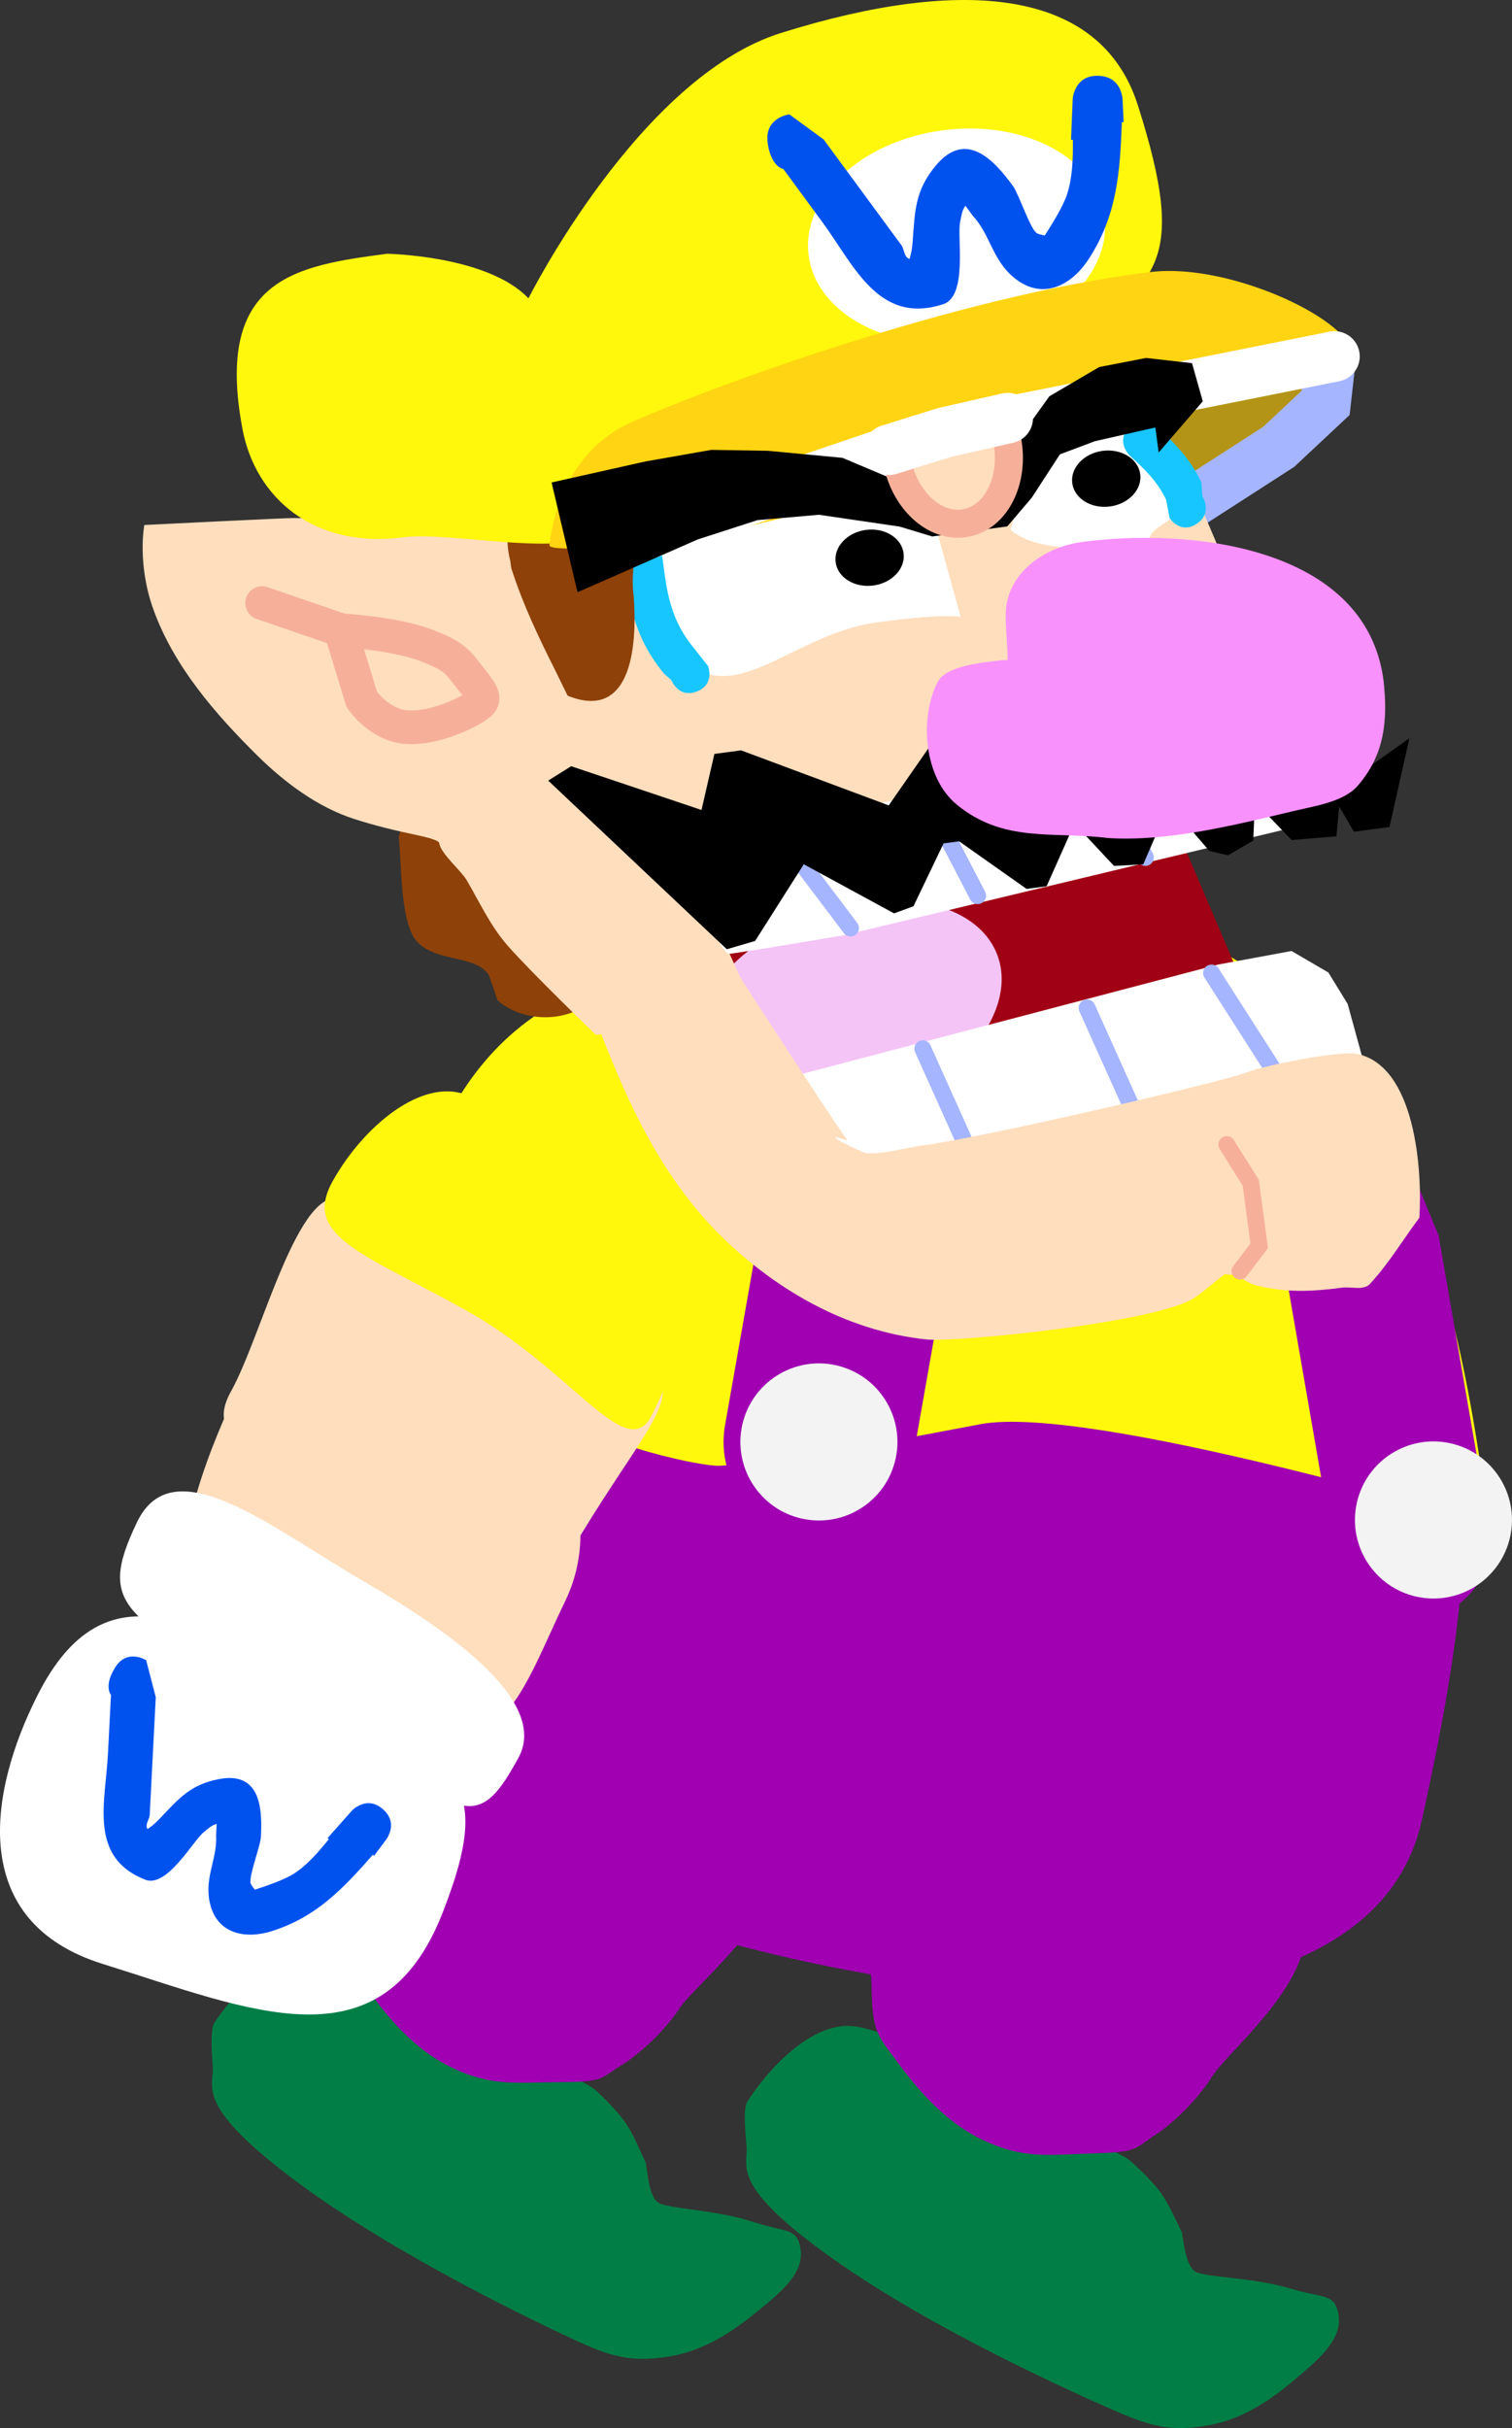<svg version="1.1" xmlns="http://www.w3.org/2000/svg" xmlns:xlink="http://www.w3.org/1999/xlink" width="134.795" height="216.379" viewBox="0,0,134.795,216.379"><rect x="0" y="0" width="134.795" height="216.379" fill="#333333" stroke="none"/><g transform="translate(-163.109,-74.181)"><g data-paper-data="{&quot;isPaintingLayer&quot;:true}" fill-rule="nonzero" stroke-linejoin="miter" stroke-miterlimit="10" stroke-dasharray="" stroke-dashoffset="0" style="mix-blend-mode: normal"><g data-paper-data="{&quot;origRot&quot;:0}" stroke-width="0" stroke-linecap="round"><path d="M263.479,266.462c0.445,0.24 2.243,1.969 2.998,2.969c0.887,1.175 1.597,2.968 1.969,3.609c0.124,0.214 0.265,3.111 1.282,3.608c1.017,0.497 5.152,0.5 8.307,1.449c3.155,0.949 4.074,0.43 4.401,2.373c0.327,1.943 -1.315,3.546 -3.141,5.123c-1.826,1.577 -4.58,3.953 -8.198,4.669c-3.617,0.716 -5.558,0.088 -8.759,-1.314c-3.201,-1.402 -15.913,-7.058 -24.94,-13.446c-9.027,-6.388 -7.684,-8.156 -7.721,-9.843c-0.011,-0.508 -0.401,-3.414 0.038,-4.145c1.081,-1.799 5.366,-7.401 9.693,-6.741c4.327,0.66 14.325,6.436 24.069,11.689z" data-paper-data="{&quot;origPos&quot;:null}" fill="#007e45" stroke="#000000"/><path d="M240.82,251.595c-0.068,-3.538 -0.62,-1.807 1.766,-8.894c2.385,-7.087 3.964,-10.72 5.786,-13.543c2.016,-3.122 26.04,8.949 30.132,14.351c4.092,5.402 -5.852,13.305 -7.345,15.732c-1.074,1.746 -3.198,3.986 -5.082,5.212c-1.884,1.226 -1.469,1.515 -5.419,1.623c-3.95,0.108 -6.189,0.588 -9.955,-1.202c-3.766,-1.79 -6.324,-5.227 -7.83,-7.251c-1.506,-2.024 -1.984,-2.491 -2.051,-6.029z" data-paper-data="{&quot;origPos&quot;:null}" fill="#a000b2" stroke="#b100c6"/></g><g data-paper-data="{&quot;origPos&quot;:null,&quot;origRot&quot;:0}" stroke-width="0" stroke-linecap="butt"><g data-paper-data="{&quot;origPos&quot;:null}" stroke="none"><path d="M240.736,166.485c3.429,-9.917 2.982,-16.249 8.332,-14.399c5.35,1.85 19.411,2.656 18.582,6.81c-0.694,3.474 -8.259,28.471 -11.011,30.702c-2.141,1.736 -7.333,-2.1 -18.521,-5.968c-5.35,-1.85 -0.81,-7.227 2.619,-17.144z" data-paper-data="{&quot;origRot&quot;:0,&quot;origPos&quot;:null}" fill="#ffdebd"/><path d="M259.814,171.513c3.429,-9.917 3.924,-15.647 9.274,-13.797c5.35,1.85 10.486,6.24 9.657,10.394c0.353,3.082 2.736,10.022 -0.017,12.253c-3.163,6.656 -14.428,12.738 -25.616,8.87c-3.858,-1.693 3.272,-7.802 6.701,-17.719z" data-paper-data="{&quot;origRot&quot;:0,&quot;origPos&quot;:null}" fill="#fff70c"/></g><g data-paper-data="{&quot;origPos&quot;:null}"><path d="M245.831,188.208c-7.812,-4.324 -13.318,-4.222 -17.536,-12.092c-2.299,-4.289 2.713,-14.441 5.07,-18.699c4.213,-7.61 10.182,-7.202 19.242,-2.187c9.06,5.015 12.989,15.25 8.777,22.86c-4.213,7.61 -6.494,15.133 -15.553,10.118z" data-paper-data="{&quot;origPos&quot;:null,&quot;origRot&quot;:0}" fill="#ffdebd" stroke="#ffdebd"/><g data-paper-data="{&quot;origPos&quot;:null,&quot;origRot&quot;:0}" fill="#ffffff" stroke="none"><path d="M248.968,205.271c-6.208,13.635 -17.532,7.721 -30.479,2.914c-11.865,-4.405 -9.355,-15.84 -4.533,-24.231c6.647,-11.567 14.817,-5.641 25.403,1.296c10.586,6.936 15.406,7.291 9.609,20.022z" data-paper-data="{&quot;origRot&quot;:0,&quot;origPos&quot;:null}"/><path d="M256.488,191.786c-4.807,7.881 -5.43,3.601 -20.903,-5.972c-13.583,-8.403 -15.986,-9.375 -11.959,-16.761c3.599,-6.602 11.89,1.091 20.07,6.435c8.18,5.344 15.6,11.696 12.792,16.298z" data-paper-data="{&quot;origRot&quot;:0,&quot;origPos&quot;:null}"/></g></g></g><g data-paper-data="{&quot;origRot&quot;:0}" stroke-width="0" stroke-linecap="round"><path d="M215.855,260.184c0.44,0.25 2.196,2.02 2.928,3.038c0.859,1.195 1.527,3.004 1.884,3.653c0.119,0.216 0.192,3.116 1.198,3.637c1.005,0.52 5.139,0.62 8.271,1.642c3.132,1.022 4.063,0.525 4.345,2.475c0.281,1.95 -1.397,3.515 -3.259,5.049c-1.862,1.534 -4.671,3.846 -8.304,4.477c-3.633,0.631 -5.558,-0.041 -8.726,-1.517c-3.167,-1.476 -15.744,-7.427 -24.62,-14.023c-8.876,-6.596 -7.492,-8.332 -7.489,-10.02c0.001,-0.509 -0.322,-3.422 0.135,-4.143c1.123,-1.773 5.537,-7.274 9.847,-6.513c4.31,0.761 14.172,6.767 23.791,12.246z" data-paper-data="{&quot;origPos&quot;:null}" fill="#007e45" stroke="#000000"/><path d="M193.548,244.793c0.015,-3.539 -0.578,-1.821 1.972,-8.851c2.55,-7.029 4.212,-10.625 6.1,-13.404c2.088,-3.074 25.824,9.553 29.79,15.049c3.965,5.496 -6.161,13.165 -7.71,15.557c-1.115,1.721 -3.29,3.911 -5.202,5.093c-1.912,1.182 -1.504,1.48 -5.455,1.496c-3.952,0.016 -6.201,0.444 -9.925,-1.433c-3.724,-1.877 -6.201,-5.373 -7.659,-7.431c-1.459,-2.059 -1.925,-2.536 -1.91,-6.075z" data-paper-data="{&quot;origPos&quot;:null}" fill="#a000b2" stroke="#b100c6"/></g><g data-paper-data="{&quot;origPos&quot;:null,&quot;origRot&quot;:0}"><path d="M234.409,165.986c15.038,3.314 40.74,3.399 50.522,14.202c13.129,14.5 8.767,38.808 4.935,56.199c-3.533,16.031 -27.614,18.625 -55.422,12.497c-27.808,-6.128 -50.76,-19.619 -42.682,-52.864c3.887,-11.972 14.84,-36.163 42.648,-30.035z" data-paper-data="{&quot;origPos&quot;:null,&quot;index&quot;:null}" fill="#a000b2" stroke="none" stroke-width="0" stroke-linecap="butt"/><path d="M240.964,161.798c15.038,3.314 35.808,4.872 45.589,15.675c6.621,7.313 9.213,32.432 9.213,32.432c0,0 -35.477,-10.635 -45.227,-8.809c-4.372,0.819 -17.608,3.423 -23.278,3.709c-2.971,0.15 -33.654,-6.633 -26.851,-24.8c3.887,-11.972 12.745,-24.336 40.553,-18.208z" data-paper-data="{&quot;origPos&quot;:null,&quot;index&quot;:null}" fill="#fff70c" stroke="none" stroke-width="0" stroke-linecap="butt"/><path d="M236.115,202.68l6.175,-34.991" data-paper-data="{&quot;origPos&quot;:null}" fill="none" stroke="#a000b2" stroke-width="17" stroke-linecap="round"/><path d="M242.951,204.186c-0.832,3.775 -4.567,6.162 -8.342,5.33c-3.775,-0.832 -6.162,-4.567 -5.33,-8.342c0.832,-3.775 4.567,-6.162 8.342,-5.33c3.775,0.832 6.162,4.567 5.33,8.342z" data-paper-data="{&quot;origPos&quot;:null}" fill="#f3f3f3" stroke="none" stroke-width="0" stroke-linecap="butt"/><path d="M279.372,173.56l5.229,12.695l4.376,25.256" data-paper-data="{&quot;origPos&quot;:null,&quot;origRot&quot;:0}" fill="none" stroke="#a000b2" stroke-width="14" stroke-linecap="round"/><path d="M297.738,211.14c-0.832,3.775 -4.567,6.162 -8.342,5.33c-3.775,-0.832 -6.162,-4.567 -5.33,-8.342c0.832,-3.775 4.567,-6.162 8.342,-5.33c3.775,0.832 6.162,4.567 5.33,8.342z" data-paper-data="{&quot;origPos&quot;:null}" fill="#f3f3f3" stroke="none" stroke-width="0" stroke-linecap="butt"/></g><g stroke="none" stroke-width="0" stroke-linecap="butt"><path d="M212.842,214.479c-2.76,4.942 -7.257,-0.471 -16.419,-5.587c-9.162,-5.116 -15.474,-5.788 -12.714,-10.73c2.76,-4.942 6.021,-18.644 9.965,-17.098c3.299,1.293 26.58,13.127 28.293,16.228c1.333,2.412 -3.354,6.851 -9.126,17.187z" data-paper-data="{&quot;origRot&quot;:0,&quot;origPos&quot;:null}" fill="#ffdebd"/><path d="M220.989,200.7c-2.343,3.501 -7.107,-4.591 -16.268,-9.707c-9.162,-5.116 -14.716,-6.61 -11.955,-11.552c2.76,-4.942 7.984,-9.228 11.927,-7.683c3.096,0.193 10.346,-0.935 12.06,2.167c5.997,4.282 10.008,16.44 4.237,26.775z" data-paper-data="{&quot;origRot&quot;:0,&quot;origPos&quot;:null}" fill="#fff70c"/></g><g stroke-linecap="butt"><path d="M198.512,227.79c-8.032,-3.9 -13.525,-3.502 -18.158,-11.135c-2.525,-4.16 1.936,-14.566 4.061,-18.944c3.799,-7.825 9.782,-7.738 19.098,-3.215c9.316,4.523 13.788,14.532 9.989,22.357c-3.799,7.825 -5.674,15.459 -14.989,10.936z" data-paper-data="{&quot;origPos&quot;:null,&quot;origRot&quot;:0}" fill="#ffdebd" stroke="#ffdebd" stroke-width="0"/><g data-paper-data="{&quot;origPos&quot;:null,&quot;origRot&quot;:0}" fill="#ffffff" stroke="none" stroke-width="0"><path d="M202.559,244.661c-5.469,13.947 -17.093,8.648 -30.279,4.542c-12.083,-3.763 -10.19,-15.316 -5.824,-23.954c6.018,-11.906 14.493,-6.426 25.436,-0.067c10.942,6.359 15.774,6.455 10.667,19.479z" data-paper-data="{&quot;origRot&quot;:0,&quot;origPos&quot;:null}"/><path d="M209.345,230.792c-4.378,8.127 -5.229,3.886 -21.193,-4.844c-14.014,-7.664 -16.465,-8.505 -12.84,-16.096c3.241,-6.786 11.931,0.452 20.386,5.351c8.455,4.899 16.204,10.844 13.647,15.59z" data-paper-data="{&quot;origRot&quot;:0,&quot;origPos&quot;:null}"/></g><path d="M173.382,222.763c1.063,-1.694 2.757,-0.631 2.757,-0.631l0.857,3.295c-0.09,1.748 -0.18,3.495 -0.27,5.243c-0.09,1.748 -0.18,3.495 -0.27,5.243c-0.019,0.375 -0.344,0.726 -0.268,1.093c0.012,0.057 0.038,0.116 0.074,0.176c0.388,-0.251 0.738,-0.565 1.078,-0.923c1.705,-1.796 2.738,-3.044 5.289,-3.533c3.824,-0.733 3.858,2.859 3.738,5.199c-0.08,0.87 -1.06,3.393 -0.921,4.064c0.039,0.189 0.24,0.401 0.383,0.59c1.026,-0.329 2.608,-0.87 3.462,-1.413c1.171,-0.746 2.183,-1.902 3.131,-3.086l-0.111,-0.098l2.114,-2.38c0.164,-0.187 0.361,-0.344 0.583,-0.459c0.521,-0.298 1.344,-0.511 2.227,0.256c0.015,0.013 0.03,0.027 0.045,0.04c0.869,0.786 0.758,1.627 0.525,2.182c-0.07,0.186 -0.166,0.358 -0.284,0.512l-1.059,1.425l-0.115,-0.086c-2.601,2.951 -4.984,5.53 -9.012,6.805c-2.32,0.734 -4.982,0.292 -5.553,-2.683c-0.419,-2.186 0.722,-3.843 0.592,-5.872c0.017,-0.333 0.034,-0.666 0.051,-0.999c-0.443,0.092 -0.789,0.451 -1.145,0.731c-0.956,0.751 -3.277,4.999 -5.225,4.237c-5.078,-1.988 -3.543,-6.921 -3.322,-11.225c0.09,-1.748 0.18,-3.495 0.27,-5.243c0,0 -0.683,-0.764 0.381,-2.458z" data-paper-data="{&quot;origPos&quot;:null}" fill="#0052ef" stroke="none" stroke-width="0.5"/></g><g data-paper-data="{&quot;origRot&quot;:0}"><path d="M268.338,140.076l-1.608,5.595l11.257,26.41l-41.389,9.891l-3.811,-0.837l-3.26,-4.273l-10.882,-26.124l32.182,-8.327z" data-paper-data="{&quot;origPos&quot;:null}" fill="#a10114" stroke="#a10114" stroke-width="0.5" stroke-linecap="round"/><path d="M225.239,169.512c-1.811,-4.728 2.713,-10.856 10.105,-13.688c7.392,-2.832 14.853,-1.296 16.664,3.432c1.811,4.728 -2.713,10.856 -10.105,13.688c-7.392,2.832 -14.853,1.296 -16.664,-3.432z" data-paper-data="{&quot;origPos&quot;:null,&quot;origRot&quot;:0}" fill="#f4c4f6" stroke="none" stroke-width="0" stroke-linecap="butt"/><g data-paper-data="{&quot;origPos&quot;:null}" stroke-linecap="round"><path d="M238.69,180.012l-5.992,-9.626l38.988,-10.244l6.564,-1.212l3.282,1.916l1.718,2.797l1.961,7.137z" data-paper-data="{&quot;origPos&quot;:null}" fill="#ffffff" stroke="#000000" stroke-width="0"/><path d="M271.114,160.891l5.948,9.295" data-paper-data="{&quot;origPos&quot;:null}" fill="none" stroke="#a5b5ff" stroke-width="1.5"/><path d="M264.057,172.98l-4.036,-8.978" data-paper-data="{&quot;origPos&quot;:null,&quot;origRot&quot;:0}" fill="none" stroke="#a5b5ff" stroke-width="1.5"/><path d="M249.409,176.615l-4.036,-8.978" data-paper-data="{&quot;origPos&quot;:null,&quot;origRot&quot;:0}" fill="none" stroke="#a5b5ff" stroke-width="1.5"/></g><g data-paper-data="{&quot;origPos&quot;:null}"><path d="M218.649,147.136c3.51,0.228 4.792,4.797 4.886,5.071c0.531,1.55 14.217,22.458 15.139,23.614c-3.157,-1.034 1.417,1.1 1.625,1.118c1.52,0.13 3.438,-0.459 4.956,-0.661c5.83,-0.777 26.838,-5.692 29.034,-6.538c1.768,-0.681 8.294,-1.931 9.723,-1.657c5.303,1.015 5.905,10.445 5.634,14.614c-1.47,1.968 -2.737,4.106 -4.411,5.904c-0.568,0.61 -1.652,0.22 -2.478,0.33c-2.686,0.358 -4.991,0.463 -7.666,-0.201c-0.686,-0.17 -1.252,-0.669 -1.92,-0.899c-0.2,-0.069 -0.571,-0.073 -0.874,-0.093c-0.917,0.662 -1.745,1.446 -2.681,2.08c-3.287,2.227 -21.317,4 -23.895,3.731c-7.285,-0.759 -13.801,-4.591 -18.885,-9.771c-5.75,-6.037 -8.525,-13.154 -11.407,-20.801c-1.026,-2.722 -2.091,-11.176 -2.091,-11.176c0,0 0.324,-4.989 5.313,-4.666z" data-paper-data="{&quot;origPos&quot;:null}" fill="#ffdebd" stroke="none" stroke-width="0.5" stroke-linecap="butt"/><path d="M272.48,176.178l2.137,3.414l0.353,2.643l0.397,2.974l-1.718,2.247" data-paper-data="{&quot;origPos&quot;:null}" fill="none" stroke="#f6b09a" stroke-width="1.5" stroke-linecap="round"/></g></g><g data-paper-data="{&quot;origPos&quot;:null}"><path d="M283.582,108.288c-0.122,3.843 -11.899,10.261 -21.668,11.563c-7.871,1.049 -6.812,-5.907 -7.293,-9.52c-0.481,-3.613 15.049,-4.88 22.92,-5.929c7.871,-1.049 6.12,1.399 6.041,3.886z" data-paper-data="{&quot;origPos&quot;:null}" fill="#b49416" stroke="none" stroke-width="0" stroke-linecap="butt"/><path d="M281.748,105.989l-0.463,4.097l-4.186,3.92l-10.53,6.783" data-paper-data="{&quot;origPos&quot;:null}" fill="none" stroke="#a5b5ff" stroke-width="4.5" stroke-linecap="round"/><path d="M200.91,145.651c2.824,-0.356 4.392,0.34 6.882,1.47c4.623,2.38 9.6,7.722 9.36,13.217c-0.207,4.743 -6.623,5.723 -9.679,2.99c-0.047,-0.059 -0.713,-2.18 -0.839,-2.349c-1.27,-1.702 -4.499,-1.036 -6.285,-2.815c-1.632,-1.626 -1.41,-7.238 -1.703,-9.437c0,0 1.103,-3.18 2.264,-3.076z" data-paper-data="{&quot;origPos&quot;:null}" fill="#8e4108" stroke="none" stroke-width="0.5" stroke-linecap="butt"/><path d="M216.234,166.404c0,0 -5.712,-5.492 -7.897,-7.981c-1.574,-1.835 -2.435,-3.778 -3.625,-5.807c-0.514,-0.876 -2.304,-2.34 -2.448,-3.311c-0.036,-0.244 -1.162,-0.533 -2.078,-0.723c-1.81,-0.375 -3.707,-0.841 -5.466,-1.405c-3.268,-1.047 -6.201,-3.235 -8.623,-5.618c-3.817,-3.771 -7.48,-7.992 -9.306,-13.046c-1.48,-4.098 -0.815,-7.546 -0.815,-7.546c0,0 12.913,-0.645 13.356,-0.621c2.083,0.115 8.476,-0.75 12.923,-0.147c2.159,0.293 4.076,0.457 5.926,1.524c0.7,0.404 2.187,2.126 2.488,2.08c2.67,-0.408 6.231,-3.299 8.573,-4.618c6.344,-3.573 40.759,-11.491 46.169,-8.541c0.777,0.424 1.071,1.41 1.583,2.132c1.875,2.643 9.947,22.658 11.035,26.542c0.576,2.057 -0.675,4.483 -1.689,6.027c-0.459,0.699 -6.743,1.91 -8.944,2.203c-10.599,1.412 -21.175,2.709 -31.665,4.802c-2.616,0.517 -6.037,1.474 -8.718,1.327c-0.346,-0.019 -1.32,1.333 -1.031,1.635c1.401,1.467 4.536,9.384 4.536,9.384z" data-paper-data="{&quot;origPos&quot;:null}" fill="#ffdebd" stroke="none" stroke-width="0.5" stroke-linecap="butt"/><path d="M248.752,129.166c0,0 -1.053,-0.379 -7.403,0.467c-6.35,0.846 -11.02,5.801 -15.123,4.612c-3.568,-1.034 -6.293,-12.356 -4.304,-12.621c4.602,-0.613 23.787,-3.481 23.787,-3.481l3.044,11.023z" data-paper-data="{&quot;origPos&quot;:null}" fill="#ffffff" stroke="#f6b09a" stroke-width="0" stroke-linecap="butt"/><path d="M253.189,121.384c0,0 1.187,-4.661 3.558,-6.325c2.469,-1.733 6.699,-3.011 6.699,-3.011c0,0 7.129,6.563 3.951,8.452c-3.656,2.173 0.601,1.433 -5.749,2.279c-6.35,0.846 -8.458,-1.395 -8.458,-1.395z" data-paper-data="{&quot;index&quot;:null,&quot;origPos&quot;:null}" fill="#ffffff" stroke="#f6b09a" stroke-width="0" stroke-linecap="butt"/><path d="M225.233,135.803c-1.632,0.632 -2.264,-1 -2.264,-1l-0.668,-0.6c-2.838,-3.431 -3.173,-6.655 -3.742,-10.929c0,0 -0.231,-1.735 1.504,-1.966c1.735,-0.231 1.966,1.504 1.966,1.504c0.488,3.665 0.598,6.292 2.97,9.161l1.235,1.568c0,0 0.632,1.632 -1,2.264z" data-paper-data="{&quot;origPos&quot;:null}" fill="#18c6ff" stroke="none" stroke-width="0.5" stroke-linecap="butt"/><path d="M208.61,124.189l-0.006,0c-1.174,-4.736 1.979,-5.667 5.803,-5.962c1.248,-0.096 2.755,-0.486 3.742,0.532c2.708,2.792 1.007,5.205 1.448,8.512c0.31,3.873 0.045,11.304 -5.885,8.909c-0.002,-0.001 -1.074,-2.202 -1.089,-2.231c-1.497,-2.968 -2.881,-5.874 -3.906,-9.048c0,0 -0.068,-0.212 -0.081,-0.509l-0.015,0.005c0,0 -0.011,-0.08 -0.01,-0.207z" data-paper-data="{&quot;origPos&quot;:null}" fill="#8e4108" stroke="none" stroke-width="0.5" stroke-linecap="butt"/><path d="M269.801,120.856c-1.459,0.979 -2.427,-0.514 -2.427,-0.514l-0.301,-1.616c-0.797,-1.658 -1.842,-2.66 -3.213,-3.911c0,0 -1.308,-1.194 -0.144,-2.521c1.164,-1.327 2.472,-0.134 2.472,-0.134c1.698,1.55 3.012,2.893 4.028,5.008l0.076,1.216c0,0 0.968,1.493 -0.491,2.472z" data-paper-data="{&quot;origPos&quot;:null}" fill="#18c6ff" stroke="none" stroke-width="0.5" stroke-linecap="butt"/><path d="M264.549,83.559c4.601,14.464 1.546,15.728 -6.625,21.643c-11.906,8.619 -28.87,9.455 -41.856,16.647c-3.41,1.888 -13.035,-0.314 -16.955,0.209c-8.018,1.068 -13.233,-3.51 -14.387,-9.638c-2.545,-13.516 4.862,-14.556 12.881,-15.625c0,0 9.001,0.147 12.613,3.974c0,0 9.87,-19.695 22.514,-23.65c16.276,-5.091 28.511,-3.947 31.815,6.44z" data-paper-data="{&quot;origPos&quot;:null}" fill="#fff70c" stroke="none" stroke-width="0" stroke-linecap="butt"/><path d="M261.572,93.457c0.693,5.201 -4.648,10.203 -11.929,11.173c-7.281,0.97 -13.745,-2.46 -14.438,-7.66c-0.693,-5.201 4.648,-10.203 11.929,-11.173c7.281,-0.97 13.745,2.46 14.438,7.66z" data-paper-data="{&quot;origPos&quot;:null}" fill="#ffffff" stroke="none" stroke-width="0" stroke-linecap="butt"/><path d="M231.543,86.859c-0.278,-2.21 1.932,-2.488 1.932,-2.488l3.062,2.236c1.155,1.57 2.31,3.14 3.465,4.711c1.155,1.57 2.31,3.14 3.465,4.711c0.248,0.337 0.216,0.868 0.54,1.131c0.05,0.04 0.114,0.073 0.187,0.1c0.158,-0.49 0.238,-1.008 0.278,-1.556c0.203,-2.751 0.214,-4.555 2.068,-6.775c2.78,-3.329 5.342,-0.256 6.889,1.847c0.545,0.807 1.479,3.673 2.071,4.153c0.167,0.135 0.49,0.176 0.746,0.239c0.653,-1.007 1.635,-2.589 1.988,-3.66c0.484,-1.469 0.541,-3.179 0.523,-4.868l-0.165,-0.007l0.144,-3.542c0.009,-0.277 0.069,-0.551 0.178,-0.807c0.239,-0.625 0.798,-1.388 2.101,-1.35c0.023,0.001 0.045,0.001 0.067,0.003c1.303,0.065 1.802,0.868 1.991,1.511c0.071,0.209 0.109,0.425 0.116,0.641l0.091,1.975l-0.16,0.007c-0.162,4.379 -0.398,8.283 -2.971,12.222c-1.482,2.269 -4.09,3.765 -6.68,1.602c-1.903,-1.589 -2.088,-3.822 -3.631,-5.48c-0.22,-0.299 -0.44,-0.598 -0.66,-0.897c-0.318,0.392 -0.362,0.945 -0.471,1.437c-0.295,1.322 0.7,6.621 -1.517,7.337c-5.78,1.867 -7.936,-3.469 -10.779,-7.335c-1.155,-1.57 -2.31,-3.14 -3.465,-4.711c0,0 -1.128,-0.178 -1.406,-2.388z" data-paper-data="{&quot;origPos&quot;:null,&quot;origRot&quot;:0}" fill="#0052ef" stroke="none" stroke-width="0.5" stroke-linecap="butt"/><path d="M283.744,106.147c-0.106,0.88 -42.274,12.189 -54.127,14.979c-5.761,1.356 -17.63,2.509 -17.524,1.628c0.391,-3.254 1.986,-8.582 7.353,-10.967c6.486,-2.882 28.949,-11.302 46.311,-13.371c7.097,-0.846 18.379,4.477 17.987,7.731z" data-paper-data="{&quot;origPos&quot;:null}" fill="#ffd412" stroke="none" stroke-width="0" stroke-linecap="butt"/><path d="M186.477,127.922l7.048,2.424c0,0 4.774,0.267 7.577,1.344c2.803,1.077 2.845,1.578 4.119,3.15c1.274,1.572 1.051,1.786 0.308,2.313c-0.743,0.527 -3.649,1.99 -6.146,1.828c-2.497,-0.162 -4.031,-2.49 -4.031,-2.49l-1.852,-6.075" data-paper-data="{&quot;origPos&quot;:null}" fill="none" stroke="#f6b09a" stroke-width="3" stroke-linecap="round"/><path d="M216.375,123.274l30.327,-10.262l35.377,-7.067" data-paper-data="{&quot;origPos&quot;:null}" fill="none" stroke="#ffffff" stroke-width="4.5" stroke-linecap="round"/><path d="M266.405,114.506l-0.297,-2.23l-5.386,1.222l-3.123,1.173l-2.512,3.866l-2.181,2.56l-6.691,0.891l-2.891,-0.876l-7.203,-1.058l-5.485,0.479l-5.32,1.718l-10.722,4.707l-2.312,-9.78l8.327,-1.866l5.914,-1.04l5.055,0.083l6.641,0.628l4.543,1.917l4.031,-0.033l3.866,-1.272l2.594,-1.354l3.404,-4.741l4.444,-2.61l4.18,-0.809l4.097,0.463l0.958,3.403z" data-paper-data="{&quot;origPos&quot;:null}" fill="#000001" stroke="#ff0000" stroke-width="0" stroke-linecap="round"/><path d="M252.857,113.172c0.768,3.561 -0.791,6.956 -3.483,7.584c-2.692,0.628 -5.497,-1.749 -6.265,-5.31c-0.768,-3.561 1.407,-2.33 4.099,-2.958c2.692,-0.628 4.881,-2.876 5.649,0.684z" data-paper-data="{&quot;origPos&quot;:null,&quot;origRot&quot;:0}" fill="#ffdebd" stroke="#f6b09a" stroke-width="2.5" stroke-linecap="butt"/><path d="M242.363,114.263l4.908,-1.528l5.679,-1.295" data-paper-data="{&quot;origPos&quot;:null}" fill="none" stroke="#ffffff" stroke-width="4.5" stroke-linecap="round"/><g data-paper-data="{&quot;origPos&quot;:null,&quot;index&quot;:null}" stroke-linecap="round"><path d="M272.297,139.999l5.857,7.983l-39.819,9.545c0,0 -10.156,1.72 -10.292,1.657c-0.407,-0.191 -1.509,-2.205 -1.509,-2.205l-4.336,-6.843l2.655,-1.272z" data-paper-data="{&quot;origPos&quot;:null}" fill="#ffffff" stroke="#000000" stroke-width="0"/><path d="M238.935,156.882l-5.82,-7.705" data-paper-data="{&quot;origPos&quot;:null}" fill="none" stroke="#a5b5ff" stroke-width="1.5"/><path d="M250.269,154l-3.887,-7.481" data-paper-data="{&quot;origPos&quot;:null,&quot;origRot&quot;:0}" fill="none" stroke="#a5b5ff" stroke-width="1.5"/><path d="M261.337,143.113l3.887,7.481" data-paper-data="{&quot;origPos&quot;:null,&quot;origRot&quot;:0}" fill="none" stroke="#a5b5ff" stroke-width="1.5"/></g><path d="M288.753,139.975l-1.772,7.903l-3.172,0.423l-1.308,-2.247l-0.251,2.656l-3.991,0.33l-3.277,-3.397l-0.146,3.449l-2.247,1.308l-1.665,-0.383l-3.581,-4.164l-2.313,5.352l-2.604,0.145l-3.528,-3.767l-2.485,5.577l-1.784,0.238l-6.013,-4.243l-1.388,0.185l-2.684,5.603l-1.731,0.634l-8.048,-4.375l-4.336,6.832l-2.524,0.74l-15.924,-15.029l2.049,-1.282l11.617,3.9l1.15,-4.996l2.379,-0.317l13.163,4.905l3.556,-5.114l1.56,-0.41l6.436,4.389l3.159,-5.062l2.63,0.053l2.167,1.124l1.533,2.419l2.009,-3.092l2.749,-0.568l3.476,3.371l2.459,-2.749l3.106,0.595l2.128,2.34l1.811,-3.066l2.67,1.864l1.097,0.661z" data-paper-data="{&quot;origPos&quot;:null}" fill="#000001" stroke="#ff0000" stroke-width="0" stroke-linecap="round"/><path d="M252.931,133.01c0.031,-1.73 -0.352,-3.838 -0.035,-5.24c0.699,-3.097 3.801,-4.908 6.69,-5.293c9.693,-1.291 25.275,0.404 26.861,12.311c0.395,3.519 0.134,6.666 -2.342,9.463c-1.213,1.371 -3.746,1.753 -5.443,2.154c-5.282,1.249 -11.355,2.81 -16.812,2.456c-4.813,-0.613 -9.245,0.485 -13.457,-2.986c-2.961,-2.44 -3.308,-7.766 -1.698,-10.907c0.778,-1.518 4.205,-1.749 5.721,-1.951c0,0 0.21,-0.028 0.516,-0.006z" data-paper-data="{&quot;origPos&quot;:null}" fill="#f991fd" stroke="none" stroke-width="0.5" stroke-linecap="butt"/><path d="M240.304,121.404c0.836,-0.111 1.63,0.065 2.238,0.441c0.608,0.375 1.03,0.949 1.121,1.633c0.091,0.684 -0.166,1.349 -0.654,1.87c-0.489,0.522 -1.208,0.9 -2.044,1.012c-0.836,0.111 -1.63,-0.065 -2.238,-0.441c-0.608,-0.375 -1.03,-0.949 -1.121,-1.633c-0.091,-0.684 0.166,-1.349 0.654,-1.87c0.489,-0.522 1.208,-0.9 2.044,-1.012z" data-paper-data="{&quot;origPos&quot;:null}" fill="#000000" stroke="none" stroke-width="1.057" stroke-linecap="butt"/><path d="M261.4,114.36c0.836,-0.111 1.63,0.065 2.238,0.441c0.608,0.375 1.03,0.949 1.121,1.633c0.091,0.684 -0.166,1.349 -0.654,1.87c-0.489,0.522 -1.208,0.9 -2.044,1.012c-0.836,0.111 -1.629,-0.065 -2.238,-0.441c-0.608,-0.375 -1.03,-0.949 -1.121,-1.633c-0.091,-0.684 0.166,-1.349 0.654,-1.87c0.489,-0.522 1.208,-0.9 2.044,-1.012z" data-paper-data="{&quot;origPos&quot;:null}" fill="#000000" stroke="none" stroke-width="1.057" stroke-linecap="butt"/></g></g></g></svg>